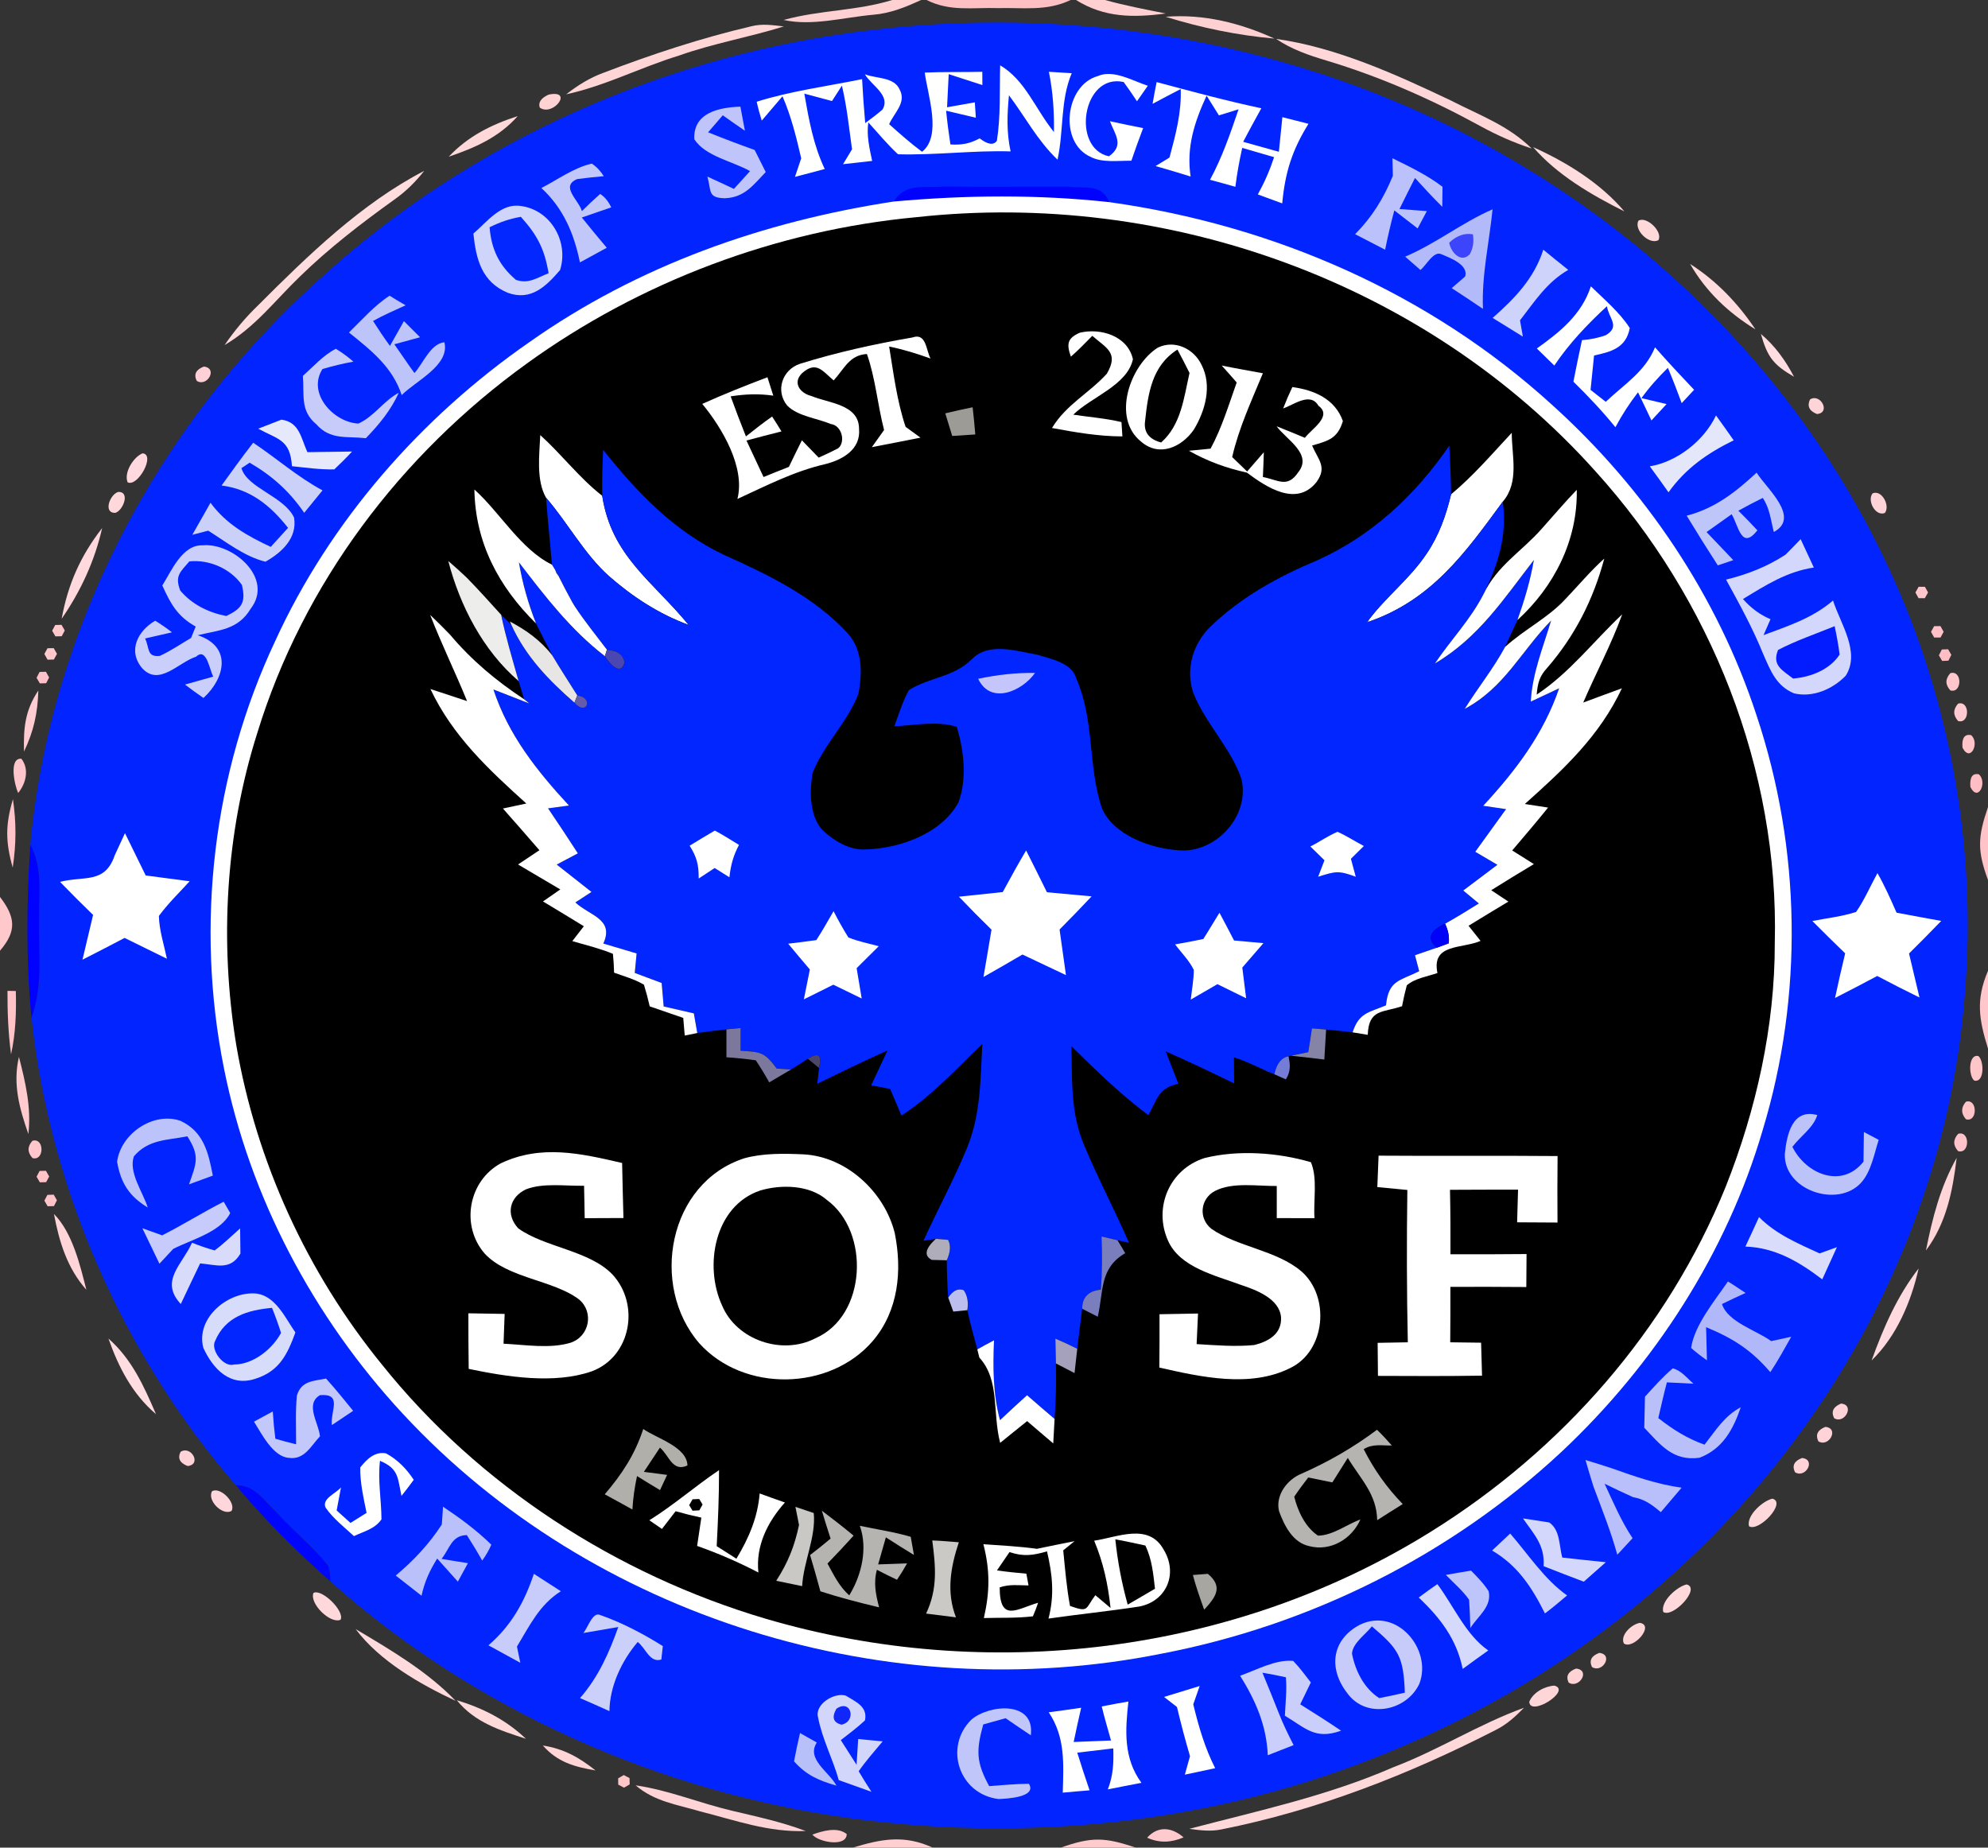 <?xml version="1.0" encoding="UTF-8"?>
<svg width="255px" height="237px" viewBox="0 0 255 237" version="1.1" xmlns="http://www.w3.org/2000/svg" xmlns:xlink="http://www.w3.org/1999/xlink">
    <rect x="0" y="0" width="255" height="237" fill="#333333" stroke="none"/>
    <!-- Generator: Sketch 52.6 (67491) - http://www.bohemiancoding.com/sketch -->
    <title>sosf_logo</title>
    <desc>Created with Sketch.</desc>
    <g id="Page-1" stroke="none" stroke-width="1" fill="none" fill-rule="evenodd">
        <g id="sosf_logo">
            <path d="M114.45,0 L118.15,0 C116.16,0.91 114.23,1.71 112.02,1.89 C108.25,2.22 104.18,3.38 100.52,2.56 C105.12,1.28 109.88,1.41 114.45,0 Z" id="Path" fill="#FFD0D2"></path>
            <path d="M118.85,0 L137.33,0 C134.25,1.47 131.29,0.96 128,1.04 C124.74,0.94 121.88,1.52 118.85,0 Z" id="Path" fill="#FFC0C4"></path>
            <path d="M138.02,0 L141.73,0 C144.3,0.71 146.91,1.21 149.53,1.73 C145.4,2.28 141.66,2.28 138.02,0 Z" id="Path" fill="#FFCFD1"></path>
            <path d="M149.52,2.15 C154.38,1.77 159.08,2.94 163.47,4.95 C158.75,4.53 154.05,3.57 149.52,2.15 Z" id="Path" fill="#FFD0D1"></path>
            <path d="M96.38,3.37 C97.79,3.01 99.13,3.23 100.54,3.39 C96.09,4.78 91.5,5.56 87.09,7.13 C82.16,8.64 77.62,11.02 72.62,12.1 C74.09,10.96 75.62,9.99 77.37,9.35 C83.57,6.98 89.92,4.88 96.38,3.37 Z" id="Path" fill="#FFD5D6"></path>
            <path d="M112.15,3.82 C138.86,0.63 166.78,5.63 190.44,18.52 C212.19,30.29 230.39,48.48 241.27,70.77 C249.95,88.42 253.72,108.39 251.99,127.98 C250.47,146.99 243.67,165.27 232.91,180.97 C219.93,200.01 201.18,214.93 180.03,223.95 C157.81,233.58 133.13,236.5 109.18,233.24 C84.71,229.9 60.84,219.34 42.38,202.85 C42.37,202.16 42.28,201.5 42.11,200.87 C40.07,198.3 37.44,196.21 35.25,193.77 C33.64,192.27 32.69,190.52 30.26,190.52 C15.76,173.76 6.45,152.6 4.04,130.56 C5.54,126.33 4.92,122.37 5.02,118 C4.95,114.57 5.52,111.5 3.89,108.32 C6.51,80.53 20.2,54.47 40.91,35.88 C60.44,17.96 85.88,6.84 112.15,3.82 Z" id="Path" fill="#0124FF"></path>
            <path d="M163.69,4.99 C171.45,6.08 179.09,9.56 186.12,12.9 C189.83,14.81 193.43,16.07 196.47,19.05 C194.15,18.29 191.99,17.33 189.84,16.15 C183.56,12.71 177.03,9.84 170.16,7.77 C167.88,7.09 165.68,6.34 163.69,4.99 Z" id="Path" fill="#FFD7D8"></path>
            <path d="M118.62,9.31 C121.07,9.2 123.54,9.27 126,9.21 L126.01,10.91 C124.57,10.44 123.14,9.97 121.69,9.51 C121.62,10.93 121.55,12.35 121.48,13.76 C122.66,13.55 123.85,13.34 125.04,13.13 L125.17,15.1 C123.9,14.8 122.63,14.5 121.36,14.2 C121.5,15.65 121.69,17.09 121.91,18.53 C123.36,18.62 124.39,18.43 125.66,17.75 C126.71,18.55 127.45,18.66 127.87,18.06 C128.37,14.89 128.2,11.58 128.29,8.38 C131.51,10.28 132.76,13.92 135.19,16.94 C135.23,14.32 135.06,11.77 134.54,9.21 C135.51,9.27 136.49,9.33 137.47,9.39 C135.99,12.89 136.47,16.66 135.65,20.48 C133.07,18.02 131.54,15.05 129.42,12.22 C129.18,14.68 129.1,17 129.63,19.42 C124.81,19.28 119.99,19.92 115.19,19.79 C113.82,18.53 112.63,17.07 111.38,15.7 C111.13,17.33 111.53,19.05 111.87,20.64 C110.63,20.78 109.39,20.92 108.14,21.06 C108.52,20.42 108.9,19.78 109.29,19.15 C108.9,16.4 108.64,13.69 107.99,10.99 L106.72,12.96 C105.54,12.65 104.36,12.33 103.17,12.01 C103.75,15.34 104.33,18.61 105.79,21.68 C104.52,22.02 103.25,22.35 101.97,22.69 C102.24,21.9 102.5,21.11 102.77,20.31 C102.14,17.59 101.49,14.92 100.37,12.35 C99.49,13.39 98.6,14.43 97.71,15.47 C97.46,14.67 97.24,13.87 97.06,13.05 C101.44,11.67 106.09,11.07 110.58,10.15 C110.68,12.03 110.81,13.91 110.98,15.79 C111.74,15.24 112.48,14.67 113.19,14.06 C114.3,12.23 111.74,10.94 110.94,9.53 C112.4,10.1 114.69,9.85 115.4,11.49 C116.3,13.16 114.7,14.46 114.05,15.93 C115.42,17.15 116.79,18.37 118.27,19.47 C120.87,17.43 118.97,12.13 118.62,9.31 Z" id="Path" fill="#FFFFFE"></path>
            <path d="M147.23,11 C146.76,11.66 146.3,12.32 145.84,12.99 C145.29,12.15 144.72,11.33 144.13,10.52 C138.85,9.35 137.38,19.02 142.24,20.05 C144.26,18.62 143.01,17.26 142.37,15.55 C143.79,15.86 145.21,16.15 146.63,16.43 C146.1,17.82 145.6,19.21 145.12,20.62 C143.47,20.59 141.4,20.91 139.91,20.13 C135.78,18.33 136.59,10.93 140.81,9.76 C142.82,8.87 145.3,10.38 147.23,11 Z" id="Path" fill="#FFFFFF"></path>
            <path d="M148.36,10.53 C152.82,11.72 157.28,12.93 161.79,13.89 C160.99,15.31 160.23,16.75 159.46,18.19 C160.98,18.62 162.51,19.04 164.04,19.47 C164.2,17.99 164.35,16.51 164.49,15.03 C165.6,15.32 166.72,15.6 167.84,15.88 C165.74,19.26 164.84,22.11 164.47,26.09 C163.43,25.7 162.38,25.32 161.34,24.94 C162.2,23.39 162.87,21.85 163.43,20.16 C162.06,19.77 160.7,19.37 159.34,18.97 C158.97,20.62 158.67,22.27 158.46,23.96 C157.38,23.65 156.3,23.36 155.21,23.06 C156.77,20.18 157.82,17.11 158.87,14.02 L156.35,14.8 L154.77,12.27 C153.22,15.63 152.15,18.89 152.72,22.64 C151.23,22.18 149.73,21.73 148.23,21.3 C148.82,20.93 149.42,20.57 150.01,20.21 C150.79,17.31 151.56,14.46 151.45,11.42 C150.24,12.04 149.04,12.68 147.84,13.32 C148,12.39 148.17,11.46 148.36,10.53 Z" id="Path" fill="#FFFFFF"></path>
            <path d="M70.36,12.14 C73.64,11.44 70.96,15.01 69.24,13.81 C69.01,13.15 69.38,12.59 70.36,12.14 Z" id="Path" fill="#FFD2D3"></path>
            <path d="" id="Path" fill="#FFBCBD"></path>
            <path d="M94.97,13.68 C95.16,14.71 95.35,15.74 95.55,16.77 C94.6,16.12 93.65,15.46 92.71,14.79 C92.08,15.52 91.45,16.24 90.83,16.97 C92.8,17.77 94.79,18.52 96.8,19.24 C97.27,20.18 97.74,21.13 98.22,22.07 C96.62,23.73 95.5,25.34 92.97,25.43 C90.73,25.38 91.27,24.49 90.73,22.65 C91.87,23.17 93,23.69 94.14,24.23 C94.83,23.47 95.52,22.71 96.21,21.95 C93.99,20.69 90.47,20.06 89.06,17.86 C88.89,14.46 92.21,13.78 94.97,13.68 Z" id="Path" fill="#BFC5FB"></path>
            <path d="M66.41,14.89 C64.01,17.61 60.92,18.96 57.56,20.1 C60.04,17.47 63.02,15.99 66.41,14.89 Z" id="Path" fill="#FFD8D9"></path>
            <path d="M196.65,18.87 C200.96,20.81 205.29,23.49 208.36,27.12 C204.17,25.02 199.75,22.46 196.65,18.87 Z" id="Path" fill="#FFDCDD"></path>
            <path d="M178.61,20.3 C180.81,21.38 183.09,22.47 185.03,23.96 L185,26.53 C183.79,25.33 182.64,24.09 181.5,22.83 C180.82,24.15 180.18,25.48 179.51,26.81 C180.68,26.9 181.85,26.99 183.02,27.08 C182.63,27.82 182.24,28.56 181.84,29.3 C180.85,28.53 179.85,27.76 178.85,26.99 C178.4,28.66 178.01,30.33 177.67,32.03 C176.39,31.36 175.11,30.7 173.82,30.04 C176,27.84 177.49,25.42 178.66,22.55 C178.64,21.8 178.63,21.05 178.61,20.3 Z" id="Path" fill="#BBC1FA"></path>
            <path d="" id="Path" fill="#FFBFC0"></path>
            <path d="M75.91,20.99 C76.5,21.37 77.01,21.91 77.45,22.6 C76.31,22.7 75.17,22.82 74.04,22.97 C71.81,23.9 74.24,25.66 74.64,27.08 C75.4,26.32 76.18,25.59 76.98,24.88 C77.57,25.25 78.04,25.83 78.4,26.6 C77.14,27.03 75.88,27.47 74.63,27.9 C75.68,29.21 76.75,30.5 77.83,31.78 C76.68,32.4 75.53,33.03 74.39,33.66 C73.63,29.97 72.27,26.72 69.44,24.12 C71.51,23.06 73.63,21.49 75.91,20.99 Z" id="Path" fill="#C2C7F9"></path>
            <path d="M54.41,21.92 C53.29,23.35 52.06,24.56 50.57,25.61 C46.36,28.63 42.18,31.85 38.47,35.47 C35.24,38.58 32.75,41.94 28.81,44.26 C30.09,42.39 31.5,40.71 33.13,39.14 C39.47,32.79 46.4,26.06 54.41,21.92 Z" id="Path" fill="#FFDCDE"></path>
            <path d="M121,23.93 C126.33,23.99 131.67,23.93 137,23.95 C139.15,24.21 141.26,23.49 142.3,25.93 C133.08,24.93 123.87,25.02 114.64,25.85 C116.14,23.42 118.56,24.14 121,23.93 Z" id="Path" fill="#0002FE"></path>
            <path d="M114.64,25.85 C123.87,25.02 133.08,24.93 142.3,25.93 C163.33,28.88 183.31,37.57 199.06,51.91 C211.01,62.68 220.32,76.47 225.32,91.79 C231.03,108.91 231.33,127.72 226.09,144.99 C221.49,160.71 212.18,175.09 200.26,186.26 C186.04,199.51 168.06,208.47 148.99,212.12 C113.98,219.15 76.04,207.62 51.67,181.35 C40.2,168.97 32.02,153.58 28.72,137 C25.05,118.65 27.31,99.22 35.28,82.27 C42.32,66.85 54.03,53.5 67.93,43.87 C81.83,34.06 97.89,28.41 114.64,25.85 Z" id="Path" fill="#FFFFFF"></path>
            <path d="M66.85,26.43 C70.65,26.95 72.98,31.01 71.84,34.64 C70.05,36.72 68.12,38.64 65.14,37.56 C61.79,36.17 61.07,33.28 60.72,29.96 C62.47,28.47 64.28,25.99 66.85,26.43 Z" id="Path" fill="#CFD4FA"></path>
            <path d="M117.53,27.86 C149.67,24.33 182.93,36.22 204.61,60.41 C219.49,76.83 228.22,98.76 227.65,121 C227.67,131.62 225.27,142.34 221.37,152.19 C213.9,170.61 200.34,186.03 183.51,196.49 C158.27,212.22 126.58,216 98.15,207.62 C79.06,201.96 61.43,190.59 48.97,175.01 C39.38,163.23 32.86,149 30.3,134.02 C28.14,120.77 28.93,106.86 33,94.03 C38.87,74.87 51.39,58.3 67.59,46.62 C82.15,36.1 99.64,29.53 117.53,27.86 Z" id="Path" fill="#000000"></path>
            <path d="M191.45,26.85 C191.02,31.16 190.04,35.26 190.22,39.62 C188.9,38.72 187.55,37.84 186.21,36.96 L187.93,35.47 C188.42,33.97 185.94,33.05 184.88,32.61 C183.9,32.13 182.94,34.05 182.2,34.63 C181.55,34.06 180.89,33.49 180.24,32.92 C184.19,31.25 187.52,28.56 191.45,26.85 Z" id="Path" fill="#B2BAF9"></path>
            <path d="M66.81,27.81 C68.92,30.17 69.83,31.89 70.37,35.05 C68.89,35.61 67.83,36.47 66.18,35.9 C64.02,34.07 63.02,31.96 62.8,29.15 C64.13,28.49 65.35,28.07 66.81,27.81 Z" id="Path" fill="#0228FF"></path>
            <path d="M210.16,28.31 C211.21,27.68 213.34,29.74 212.72,30.81 C211.55,31.44 209.54,29.49 210.16,28.31 Z" id="Path" fill="#FFD8D9"></path>
            <path d="M188.93,30.06 C189.08,31.01 188.95,31.86 188.53,32.61 C187.39,33.82 186.08,32.33 185.89,31.13 C186.85,30.22 187.87,29.86 188.93,30.06 Z" id="Path" fill="#3C45FB"></path>
            <path d="M197.96,32.03 C199.02,32.9 200.09,33.77 201.16,34.62 C198.41,36.2 196.86,38.66 194.97,41.09 C195.09,41.79 195.22,42.48 195.34,43.18 C194.05,42.38 192.76,41.58 191.46,40.78 C194.29,38.29 196.78,35.72 197.96,32.03 Z" id="Path" fill="#CED3FB"></path>
            <path d="M216.79,33.86 C220.19,36.03 222.93,38.91 225.17,42.25 C221.71,40.13 218.82,37.4 216.79,33.86 Z" id="Path" fill="#FFDCDE"></path>
            <path d="M204.06,36.73 C205.76,38.39 207.77,40.08 209.05,42.08 C208.57,44.63 206.69,45.12 204.47,45.6 C204.32,47.07 204.17,48.54 204.02,50.01 C204.67,50.52 205.32,51.03 205.97,51.54 C208.39,49.25 211,47.69 212.29,44.55 C213.92,46.41 215.6,48.21 217.3,50 C216.77,50.57 216.24,51.14 215.71,51.71 C215.15,50.19 214.57,48.68 213.94,47.18 C212.7,48.4 211.56,49.66 210.55,51.07 C211.62,51.33 212.7,51.58 213.77,51.83 C213.12,52.53 212.48,53.23 211.83,53.93 C211.26,52.73 210.68,51.52 210.11,50.32 C209,51.75 208.06,53.2 207.21,54.8 C205.53,52.74 203.72,50.82 201.82,48.96 C202.16,47.18 202.54,45.4 202.92,43.63 C204.02,43.55 205.05,43.34 206.01,42.98 C207.84,41.85 206.38,40.89 206.12,39.28 C203.62,41.59 201.28,44.05 199.37,46.89 C198.62,46.16 197.87,45.43 197.13,44.7 C200.13,42.56 202.86,40.37 204.06,36.73 Z" id="Path" fill="#FFFFFF"></path>
            <path d="M49.98,37.93 C50.65,38.36 51.34,38.77 52.03,39.16 C50.63,39.8 49.2,40.42 47.85,41.17 C48.54,42.26 49.26,43.33 50.02,44.37 C50.62,43.31 51.21,42.25 51.81,41.19 C52.5,41.87 53.19,42.56 53.88,43.26 C52.78,43.55 51.68,43.86 50.58,44.16 C51.45,45.38 52.27,46.64 53.16,47.85 C54.27,46.64 55.21,44.09 57,43.9 C57.74,46.86 53.29,48.88 51.53,50.68 C50.32,47.05 47.61,44.95 44.76,42.65 C46.42,41.05 48.03,39.17 49.98,37.93 Z" id="Path" fill="#BDC4FA"></path>
            <path d="M138.5,42.68 C141.15,42.04 144.65,43.07 145.32,46.08 C144.59,49.43 139.99,50.91 137.67,53.19 C139.72,53.5 141.83,53.66 143.85,54.14 L143.97,55.98 C140.89,55.97 137.96,55.46 134.94,54.9 C136.75,51.9 139.71,50.43 141.97,47.94 C143.54,45.26 141.96,44.69 140.11,43.08 C139.21,43.98 138.32,44.92 137.36,45.75 C136.8,44.15 136.88,43.39 138.5,42.68 Z" id="Path" fill="#FFFFFF"></path>
            <path d="M117.03,43.29 C118.83,42.64 118.78,44.94 119.36,45.99 C117.61,45.36 115.87,44.82 114.05,44.45 C114.61,47.87 115.05,51.45 116.16,54.75 L118.07,56.14 C116,56.56 113.91,56.95 111.83,57.36 C112.35,56.62 112.87,55.89 113.4,55.16 C112.57,51.95 112.3,48.54 111.2,45.41 C108.93,45.54 108.3,47.32 106.93,48.8 C105.49,47.57 104.69,46.25 102.87,47.88 C101.63,49.11 102.62,50.44 104.09,50.8 C106.26,51.72 110.18,51.85 110.19,55 C110.43,57.65 108.09,58.97 105.87,59.53 C101.84,60.46 98.32,62.29 94.59,64 C95.62,59.93 92.61,54.88 90.08,51.81 C92.82,50.57 95.63,49.46 98.44,48.39 C98.69,49.18 98.94,49.97 99.19,50.75 C97.27,50.48 95.63,50.55 93.72,50.84 C94.34,52.56 95,54.27 95.68,55.98 C96.78,55.11 97.89,54.23 99.04,53.43 C99.45,54.06 99.85,54.69 100.24,55.34 C98.74,55.71 97.24,56.11 95.75,56.51 C96.49,58.07 97.21,59.63 97.94,61.19 C99.02,60.75 100.11,60.31 101.19,59.89 C101.74,58.74 102.29,57.61 102.86,56.48 C103.58,57.22 104.29,57.96 105.01,58.7 C105.86,58.33 106.7,57.93 107.52,57.5 C108.49,56.69 107.99,54.57 106.57,54.39 C104.82,53.65 102.34,53.4 100.98,52.03 C99.43,50.14 100.32,47.44 102.6,46.67 C107.31,45.2 112.17,44.13 117.03,43.29 Z" id="Path" fill="#FFFFFF"></path>
            <path d="M225.87,42.84 C227.7,44.38 229.01,46.22 230.12,48.33 C227.47,46.79 226.71,45.81 225.87,42.84 Z" id="Path" fill="#FFDDE0"></path>
            <path d="M148.5,44.6 C150.68,43.53 153.16,44.73 154.14,46.84 C155.49,49.49 154.6,52.68 153.14,55.1 C151.6,57.34 148.72,58.68 146.38,56.66 C142.55,53.61 144.96,46.85 148.5,44.6 Z" id="Path" fill="#FFFFFF"></path>
            <path d="M43.08,44.74 C43.88,45.22 44.62,45.77 45.33,46.39 C43.99,46.63 42.66,46.95 41.36,47.34 C39.36,50.49 42.83,54.19 45.97,54.33 C47.95,53.46 49.21,51.41 51.15,50.38 C50.13,52.64 48.63,54.44 46.93,56.21 C44.46,55.93 42.38,56.48 40.57,54.42 C38.47,52.68 39.05,50.65 38.85,48.22 C40.18,47.03 41.48,45.55 43.08,44.74 Z" id="Path" fill="#C6CBF9"></path>
            <path d="M151.03,44.84 C151.56,45.83 152.08,46.83 152.58,47.84 C151.85,51.02 151.52,54.47 148.94,56.76 C147.37,56.34 146.68,55.42 146.88,54 C147.27,50.44 147.75,46.92 151.03,44.84 Z" id="Path" fill="#000000"></path>
            <path d="M26.15,47.02 C28,47.23 26.56,49.71 25.23,48.85 C24.83,48.02 25.13,47.41 26.15,47.02 Z" id="Path" fill="#FFD1D7"></path>
            <path d="M156.71,46.89 C158.47,47.25 160.23,47.55 161.99,47.88 C160.54,51.38 158.89,54.94 158.05,58.63 L159.97,60.48 C160.68,59.66 161.4,58.83 162.11,58.01 C162.08,59.07 162.04,60.13 161.99,61.19 C163.95,61.55 165.13,62.66 166.53,60.57 C168.41,58.23 164.95,56.35 163.75,54.68 C164.97,55.16 166.18,55.66 167.38,56.16 C168.18,55.05 170.97,53.4 169.12,52.05 C168.07,50.24 165.96,51.93 164.59,52.39 C164.95,51.46 165.34,50.55 165.77,49.65 C168.55,50.03 171.24,51.16 172.25,54.01 C171.58,56.27 170.36,56.55 168.3,57.15 C169.08,58.98 170.27,59.9 168.87,61.83 C166.3,65.07 162.44,62.49 159.93,60.62 C157.25,60.03 154.9,59.17 152.5,57.82 L155.28,57.55 C156.72,54.9 157.62,51.9 158.63,49.06 C158,48.33 157.36,47.61 156.71,46.89 Z" id="Path" fill="#FFFFFF"></path>
            <path d="M232.17,51.24 C233.51,50.39 234.88,52.95 233.06,53.11 C232.06,52.71 231.77,52.08 232.17,51.24 Z" id="Path" fill="#FFD4D8"></path>
            <path d="" id="Path" fill="#FFB9C0"></path>
            <path d="M124.76,52.24 C124.89,53.41 125.01,54.57 125.1,55.73 C124.12,55.8 123.13,55.86 122.14,55.92 C121.85,54.95 121.55,53.99 121.25,53.02 C122.41,52.74 123.58,52.48 124.76,52.24 Z" id="Path" fill="#9C9B96"></path>
            <path d="M33.12,54.99 L36.1,53.83 C38.43,54.14 38.61,56.22 39.43,58 C41.34,57.97 43.25,57.94 45.16,57.92 C44.43,58.71 43.67,59.47 42.88,60.21 C41.08,60.25 39.25,59.99 37.45,59.8 C37.22,56.38 35.7,56.39 33.12,54.99 Z" id="Path" fill="#E6E9FB"></path>
            <path d="M220.11,53.29 C220.87,54.35 221.64,55.41 222.38,56.48 C219.02,58.13 216.22,60.07 214.02,63.15 C213.23,62.03 212.43,60.92 211.62,59.82 C215.15,59.23 218.59,56.51 220.11,53.29 Z" id="Path" fill="#E4E7FA"></path>
            <path d="" id="Path" fill="#FFBAC3"></path>
            <path d="" id="Path" fill="#FFB9C0"></path>
            <path d="M69.3,55.81 C72.06,58.3 74.29,61.29 77.25,63.6 C78.43,71.35 83.79,74.6 88.33,80.16 C84.53,78.77 81.13,76.55 78.1,73.89 C74.94,71.06 72.86,67.11 70.04,63.84 C68.75,61.58 69.19,58.32 69.3,55.81 Z" id="Path" fill="#FFFFFF"></path>
            <path d="M193.91,55.52 C193.92,58.52 194.9,61.86 192.76,64.35 C187.91,70.97 183.63,76.98 175.48,79.78 L175.61,79.46 C177.91,76.43 180.86,74.22 183,71.01 C184.57,68.7 185.48,66.12 186.13,63.41 C188.99,61.03 191.38,58.23 193.91,55.52 Z" id="Path" fill="#FFFFFF"></path>
            <path d="M32.48,56.79 C35.49,58.8 38.17,61.18 41.37,62.9 C40.59,63.86 39.8,64.82 39.02,65.78 C37.13,63.02 34.9,61.02 32.02,59.35 L30.97,60.05 C31.7,62.6 36.44,63.66 37.72,66.39 C38.16,69.02 36.14,70.87 34.05,72.05 C31.41,71.42 28.98,69.5 26.71,68.07 C26.03,68.24 25.35,68.42 24.67,68.6 C25.44,67.23 26.23,65.86 27,64.49 C29.01,67.23 31.72,68.74 34.73,70.15 C35.47,69.34 36.21,68.53 36.95,67.71 C34.71,64.87 32.13,62.74 28.42,62.28 C29.7,60.5 30.98,58.72 32.33,56.98 L32.48,56.79 Z" id="Path" fill="#CBD0F9"></path>
            <path d="M18.28,58.15 C19.99,58.27 17.7,62.51 16.37,61.87 C15.86,60.63 17.11,58.63 18.28,58.15 Z" id="Path" fill="#FFD9DD"></path>
            <path d="M77.37,57.71 C81.75,63.2 86.39,68.08 92.83,71.16 C98.59,73.74 104.4,76.53 108.77,81.27 C110.66,83.44 110.61,86.32 110.11,89 C108.73,92.6 105.65,95.55 104.24,99.12 C103.82,101.42 103.81,104.68 105.52,106.5 C106.92,107.82 108.98,109.08 110.97,108.96 C115.36,108.85 120.71,106.98 122.94,102.93 C124.05,99.95 123.65,96.23 122.72,93.24 C120.26,92.42 117.26,93.04 114.71,93.17 C115.28,91.62 115.79,89.99 116.57,88.53 C119.16,86.88 122.27,86.9 124.61,84.6 C126.79,82.32 130.31,83.51 133.01,83.97 C134.76,84.52 137.47,84.99 138.04,87 C140.46,92.56 139.49,98.21 141.36,103.73 C142.85,107.1 147.55,108.81 150.99,109.05 C155.8,109.6 160.35,104.79 159.25,99.95 C157.94,96.03 154.61,92.78 153.08,88.92 C152.02,85.88 153.01,82.52 155.32,80.33 C159.15,76.62 164.01,73.94 168.9,71.9 C175.98,68.73 181.55,63.51 185.9,57.16 C186.01,59.24 186.11,61.33 186.13,63.41 C185.48,66.12 184.57,68.7 183,71.01 C180.86,74.22 177.91,76.43 175.61,79.46 L175.3,79.84 L175.48,79.78 C183.63,76.98 187.91,70.97 192.76,64.35 C193.34,68.71 192.19,72.36 190.3,76.2 C188.6,79.51 186.12,82.04 184.06,85.1 C189.67,81.79 192.88,76.82 196.75,71.83 C196.3,74.47 195.53,77.02 194.64,79.54 C194.1,80.68 193.59,81.83 193.06,82.98 C191.55,85.78 189.56,88.23 187.88,90.93 C193.01,88.17 195.03,83.63 198.96,79.6 C197.92,83.08 196.56,86.33 196.35,90 C197.56,89.43 198.78,88.86 199.99,88.29 C197.98,94.17 194.42,98.85 190.25,103.36 C191.23,103.5 192.21,103.64 193.18,103.79 C191.86,105.61 190.55,107.44 189.23,109.26 C190.18,109.81 191.13,110.37 192.07,110.93 C190.61,112.03 189.15,113.13 187.69,114.23 C188.36,114.78 189.03,115.33 189.69,115.89 C188.26,116.78 186.83,117.67 185.36,118.49 C183.91,119.19 182.65,120.15 184.32,121.56 C183.38,121.88 182.44,122.2 181.5,122.53 C181.68,123.21 181.86,123.89 182.04,124.58 C179.5,125.84 178.1,125.73 177.78,128.96 C175.61,129.87 174.3,129.89 173.5,132.42 C172.37,132.29 171.23,132.17 170.1,132.06 L168.28,131.91 C168.13,132.93 167.98,133.95 167.81,134.96 L165.6,135.42 L165.28,135.49 C164.36,135.66 163.75,136.43 163.46,137.8 L162.86,137.55 L162.29,137.3 C160.98,136.73 159.65,136.03 158.28,135.64 L158.3,138.97 C155.4,137.55 152.48,136.17 149.52,134.86 C150.06,136.25 150.6,137.64 151.15,139.02 C148.6,139.54 148.43,141.02 147.3,143.05 C143.74,140.39 140.59,137.31 137.43,134.2 C137.54,138.63 137.3,142.71 139.05,146.88 C140.82,151.13 142.98,155.2 144.82,159.42 L143.34,159.09 L141.29,158.6 C141.37,160.88 141.38,163.15 141.2,165.43 C139.61,165.58 138.81,166.4 138.81,167.88 C138.58,169.59 138.39,171.3 138.18,173.01 C137.25,172.54 136.32,172.11 135.37,171.71 C135.39,172.77 135.41,173.83 135.44,174.89 C135.5,177.28 135.44,179.63 135.27,182.01 C134.08,181 132.91,179.99 131.74,178.97 C130.57,180.02 129.42,181.09 128.27,182.17 C127.36,178.8 127.36,175.39 127.5,171.93 C126.78,172.3 126.06,172.69 125.36,173.09 C124.92,171.42 124.44,169.75 124.08,168.06 C124.24,167.04 124.09,166.18 123.62,165.5 C122.91,165.22 122.24,165.54 121.63,166.45 L121.55,165.44 C121.49,164.18 121.45,162.92 121.44,161.66 C121.92,160.61 121.98,159.74 121.61,159.04 L120.04,158.91 L118.45,159.16 C120.28,155.12 122.42,151.21 124.1,147.1 C125.8,142.86 125.76,138.42 126,133.91 C122.64,137.15 119.57,140.53 115.63,143.1 C115.14,141.96 114.66,140.82 114.18,139.68 C113.36,139.53 112.55,139.37 111.74,139.22 C112.44,137.73 113.15,136.25 113.83,134.76 C110.79,136.1 107.81,137.57 104.83,139.02 L105.06,137 C105.48,135.32 105,134.92 103.62,135.81 C102.91,136.29 102.19,136.76 101.46,137.19 L99.63,137.07 C98.07,134.94 97.57,134.94 95,134.78 C95,133.81 95,132.84 95,131.87 L93.18,132.04 C91.92,132.18 90.68,132.33 89.44,132.51 C89.29,131.67 89.14,130.83 89,129.99 C87.71,129.69 86.42,129.4 85.13,129.1 C85.05,128.1 84.96,127.09 84.87,126.09 C83.72,125.65 82.57,125.22 81.42,124.8 C81.5,123.97 81.58,123.14 81.66,122.3 C80.24,121.88 78.81,121.45 77.39,121.03 C78.82,117.88 75.65,117.47 73.8,115.76 C74.49,115.31 75.18,114.86 75.87,114.41 C74.38,113.23 72.9,112.07 71.41,110.9 C72.31,110.42 73.21,109.94 74.12,109.46 C72.87,107.52 71.59,105.6 70.3,103.69 L72.98,103.33 C68.87,98.88 65.21,94.29 63.29,88.44 C64.82,89.04 66.35,89.63 67.88,90.23 L67.23,89.7 C66.99,88.92 66.75,88.14 66.52,87.36 C65.73,84.54 64.87,81.73 64.28,78.86 C64.72,79.28 65.16,79.71 65.59,80.14 C67.41,84.19 70.38,87.25 73.68,90.13 C75.21,91.96 76.26,89.49 74.05,89.21 C72.98,87.5 71.88,85.82 70.85,84.09 C70.13,82.73 69.45,81.35 68.76,79.98 C67.75,77.41 67.02,74.85 66.56,72.13 C69.93,76.52 73.17,80.75 77.59,84.17 C78.09,84.97 79.55,86.82 80.1,85.03 C80.02,84.02 79.27,83.46 77.85,83.34 C76.44,81.47 74.97,79.68 73.69,77.72 L73.39,77.22 C72.78,76.11 72.19,74.99 71.63,73.86 L71.22,73.12 L70.8,72.43 C70.56,69.57 70.26,66.71 70.04,63.84 C72.86,67.11 74.94,71.06 78.1,73.89 C81.13,76.55 84.53,78.77 88.33,80.16 C83.79,74.6 78.43,71.35 77.25,63.6 C77.22,61.63 77.26,59.68 77.37,57.71 Z" id="Path" fill="#0126FF"></path>
            <path d="" id="Path" fill="#FFBBC2"></path>
            <path d="" id="Path" fill="#FFBDC7"></path>
            <path d="M225.32,60.63 C226.57,62.64 231,66.36 227.53,68.24 C227.12,66.68 227.02,65.23 226.11,63.87 C225.05,64.39 224.01,64.94 222.98,65.51 C223.81,66.33 224.63,67.17 225.42,68.03 C223.37,70.62 223.02,67.48 222.12,65.96 C221.05,66.73 219.98,67.49 218.9,68.25 C220.04,69.46 221.18,70.65 222.33,71.85 C221.67,72.07 221,72.3 220.34,72.52 C218.98,70.42 217.65,68.29 216.35,66.15 C220,65.2 222.61,63.13 225.32,60.63 Z" id="Path" fill="#BEC5F9"></path>
            <path d="M15.18,63.1 C16.76,63.06 15.76,65.55 14.77,65.79 C13.17,65.8 14.14,63.35 15.18,63.1 Z" id="Path" fill="#FFD8DC"></path>
            <path d="M60.85,62.79 C64.16,65.77 66.8,70.48 70.8,72.43 L71.22,73.12 L71.39,73.53 L71.63,73.86 C72.19,74.99 72.78,76.11 73.39,77.22 L73.69,77.72 C74.97,79.68 76.44,81.47 77.85,83.34 L77.59,84.17 C73.17,80.75 69.93,76.52 66.56,72.13 C67.02,74.85 67.75,77.41 68.76,79.98 C63.97,75.27 60.96,69.63 60.85,62.79 Z" id="Path" fill="#FFFFFF"></path>
            <path d="M240.2,63.28 C241.4,62.79 242.48,64.9 241.77,65.8 C240.56,66.29 239.45,64.19 240.2,63.28 Z" id="Path" fill="#FFD4D9"></path>
            <path d="M202.25,62.83 C202.38,69.29 199.35,75.25 194.64,79.54 C195.53,77.02 196.3,74.47 196.75,71.83 C192.88,76.82 189.67,81.79 184.06,85.1 C186.12,82.04 188.6,79.51 190.3,76.2 C192.04,72.53 195.19,70.75 197.78,67.8 C199.27,66.14 200.7,64.44 202.25,62.83 Z" id="Path" fill="#FFFFFF"></path>
            <path d="" id="Path" fill="#FFBCC5"></path>
            <path d="M13.1,67.74 C12.16,71.93 10.35,75.84 7.91,79.37 C8.71,74.95 10.34,71.28 13.1,67.74 Z" id="Path" fill="#FFD9DD"></path>
            <path d="" id="Path" fill="#FFB9C2"></path>
            <path d="M25.98,69.95 C29.83,69.58 35.2,74.16 32.15,78.09 C30.52,80.8 28.13,80.81 25.36,81.48 C29.8,82.94 28.87,87 26.1,89.53 C25.29,88.98 24.5,88.4 23.73,87.81 C24.94,87.47 26.15,87.13 27.36,86.79 C26.9,86.06 26.52,82.95 25.16,84.23 C22.86,84.98 20.43,88.08 18.24,85.72 C16.33,83.46 17.7,80.9 19.91,79.62 C20.65,80.08 21.37,80.57 22.06,81.11 C20.91,81.37 19.76,81.63 18.61,81.9 C19.2,83.09 18.78,84.33 20.51,84.13 C21.9,83.49 23.19,82.61 24.51,81.83 C24.7,81.34 24.9,80.85 25.1,80.37 C22.75,79.06 21.88,77.44 20.82,75.1 C21.99,73.25 23.37,69.86 25.98,69.95 Z" id="Path" fill="#C9CEFB"></path>
            <path d="M230.97,69.16 C231.53,70.37 232.09,71.59 232.66,72.8 C229.22,73.31 226.47,75.07 223.57,76.84 C224.59,78 225.76,78.86 227.1,79.43 L226.21,81.47 C229.39,80.28 232.5,79.29 235.12,77.03 C236.09,80.04 238.66,83.66 236.75,86.68 C235.07,88.4 232.54,89.51 230.12,88.94 C227.82,87.98 227.11,86.03 226.17,83.91 C224.83,80.59 223.12,77.48 221.4,74.35 C224.13,73.68 226.68,72.69 229.04,71.14 C229.69,70.49 230.33,69.83 230.97,69.16 Z" id="Path" fill="#D3D7FB"></path>
            <path d="" id="Path" fill="#FFB5BD"></path>
            <path d="M24.29,72.01 C26.82,71.74 29.58,72.95 31.03,75.03 C31.56,77.3 31.03,78.06 29.02,79.02 C26.74,78.57 24.64,77.55 23.12,75.75 C22.39,73.85 23.13,73.37 24.29,72.01 Z" id="Path" fill="#0223FF"></path>
            <path d="M205.78,71.65 C204.38,76.9 202.01,81.57 198.45,85.68 C197.44,86.76 197.24,87.67 197.11,89.1 C201.39,86.26 204.38,82.27 208.08,78.8 C206.68,82.68 204.71,86.32 203.08,90.12 C204.73,89.51 206.38,88.89 208.04,88.29 C205.17,94.43 200.54,98.71 195.59,103.13 C196.58,103.28 197.58,103.43 198.57,103.59 C197.07,105.45 195.52,107.27 193.97,109.09 C194.9,109.67 195.83,110.25 196.75,110.84 C194.92,111.94 193.09,113.05 191.28,114.19 C192.01,114.67 192.75,115.16 193.48,115.65 C191.77,116.67 190.07,117.71 188.37,118.75 L189.91,120.69 C187.51,121.74 183.59,120.99 184.38,124.81 C183.1,125.26 181.48,125.49 180.45,126.39 C180.21,127.27 180.01,128.17 179.84,129.07 C177.37,129.91 175.57,129.4 175.44,132.74 C174.79,132.63 174.14,132.53 173.5,132.42 C174.3,129.89 175.61,129.87 177.78,128.96 C178.1,125.73 179.5,125.84 182.04,124.58 C181.86,123.89 181.68,123.21 181.5,122.53 C182.44,122.2 183.38,121.88 184.32,121.56 L185.83,121 C185.92,120.18 185.77,119.34 185.36,118.49 C186.83,117.67 188.26,116.78 189.69,115.89 C189.03,115.33 188.36,114.78 187.69,114.23 C189.15,113.13 190.61,112.03 192.07,110.93 C191.13,110.37 190.18,109.81 189.23,109.26 C190.55,107.44 191.86,105.61 193.18,103.79 C192.21,103.64 191.23,103.5 190.25,103.36 C194.42,98.85 197.98,94.17 199.99,88.29 C198.78,88.86 197.56,89.43 196.35,90 C196.56,86.33 197.92,83.08 198.96,79.6 C195.03,83.63 193.01,88.17 187.88,90.93 C189.56,88.23 191.55,85.78 193.06,82.98 C195.57,80.7 198.55,79.28 200.82,76.82 C202.47,75.09 203.99,73.26 205.78,71.65 Z" id="Path" fill="#FFFFFF"></path>
            <path d="M57.5,71.96 C58.31,72.65 59.1,73.37 59.87,74.1 C61.39,75.65 62.82,77.25 64.28,78.86 C64.87,81.73 65.73,84.54 66.52,87.36 C61.97,83.46 58.99,77.7 57.5,71.96 Z" id="Path" fill="#EDEDEC"></path>
            <polygon id="Path" fill="#736999" points="71.22 73.12 71.63 73.86 71.39 73.53"></polygon>
            <path d="" id="Path" fill="#FFB5BD"></path>
            <polygon id="Path" fill="#FFC7CD" points="246.1 75.27 246.91 75.27 247.31 76 246.9 76.73 246.09 76.73 245.69 76"></polygon>
            <path d="M73.39,77.22 L73.69,77.72 L73.39,77.22 Z" id="Path" fill="#978EB7"></path>
            <path d="" id="Path" fill="#FFB2B9"></path>
            <polygon id="Path" fill="#8B7C9F" points="175.61 79.46 175.48 79.78 175.3 79.84"></polygon>
            <polygon id="Path" fill="#FFC8CD" points="7.08 80.17 7.89 80.15 8.31 80.87 7.92 81.61 7.11 81.63 6.69 80.91"></polygon>
            <path d="M55.18,78.88 C56.04,79.69 56.87,80.53 57.69,81.37 C60.52,84.72 63.58,87.28 67.23,89.7 L67.88,90.23 C66.35,89.63 64.82,89.04 63.29,88.44 C65.21,94.29 68.87,98.88 72.98,103.33 L70.3,103.69 C71.59,105.6 72.87,107.52 74.12,109.46 C73.21,109.94 72.31,110.42 71.41,110.9 C72.9,112.07 74.38,113.23 75.87,114.41 C75.18,114.86 74.49,115.31 73.8,115.76 C75.65,117.47 78.82,117.88 77.39,121.03 C78.81,121.45 80.24,121.88 81.66,122.3 C81.58,123.14 81.5,123.97 81.42,124.8 C82.57,125.22 83.72,125.65 84.87,126.09 C84.96,127.09 85.05,128.1 85.13,129.1 C86.42,129.4 87.71,129.69 89,129.99 C89.14,130.83 89.29,131.67 89.44,132.51 C88.9,132.61 88.37,132.72 87.83,132.83 C87.77,132.08 87.7,131.33 87.64,130.57 C86.21,130.08 84.77,129.59 83.34,129.09 C83.13,128.16 82.88,127.23 82.6,126.31 C81.44,125.62 80.04,125.22 78.77,124.77 C78.75,123.96 78.7,123.15 78.62,122.35 C76.96,121.66 75.14,121.22 73.41,120.72 L74.89,118.81 C73.15,117.75 71.41,116.68 69.65,115.63 C70.39,115.12 71.13,114.6 71.87,114.09 C70.06,113.02 68.26,111.95 66.45,110.89 C67.37,110.28 68.28,109.67 69.19,109.06 C67.64,107.27 66.08,105.48 64.51,103.71 C65.51,103.5 66.51,103.28 67.51,103.07 C62.66,98.69 58.05,94.4 55.21,88.38 C56.78,88.9 58.34,89.41 59.91,89.93 C58.4,86.22 56.63,82.62 55.18,78.88 Z" id="Path" fill="#FFFFFF"></path>
            <path d="M65.59,80.14 L65.4,79.72 C67.53,80.85 69.38,82.17 70.85,84.09 C71.88,85.82 72.98,87.5 74.05,89.21 L73.68,90.13 C70.38,87.25 67.41,84.19 65.59,80.14 Z" id="Path" fill="#E8E6E5"></path>
            <polygon id="Path" fill="#FFC1C7" points="248.09 80.32 248.9 80.31 249.31 81.04 248.91 81.78 248.1 81.78 247.69 81.05"></polygon>
            <path d="M235.33,80.32 C235.59,81.53 235.81,82.74 235.97,83.96 C234.68,85.92 232.27,86.85 230,87.04 C228.63,85.97 227.26,85.36 228.07,83.37 C230.39,82.16 232.91,81.31 235.33,80.32 Z" id="Path" fill="#021CFF"></path>
            <polygon id="Path" fill="#FFC9CE" points="6.09 83.15 6.89 83.14 7.31 83.87 6.91 84.6 6.1 84.62 5.69 83.89"></polygon>
            <path d="M77.85,83.34 C79.27,83.46 80.02,84.02 80.1,85.03 C79.55,86.82 78.09,84.97 77.59,84.17 L77.85,83.34 Z" id="Path" fill="#4A46B2"></path>
            <polygon id="Path" fill="#FFBEC4" points="249.08 83.31 249.88 83.28 250.3 84 249.92 84.75 249.12 84.78 248.7 84.06"></polygon>
            <polygon id="Path" fill="#FFC2C8" points="5.08 86.19 5.89 86.17 6.3 86.9 5.92 87.64 5.11 87.66 4.69 86.94"></polygon>
            <path d="M250.17,86.35 C251.71,85.9 251.71,88.99 250.17,88.56 C249.5,87.82 249.5,87.09 250.17,86.35 Z" id="Path" fill="#FFC6CB"></path>
            <path d="M125.47,87.07 C127.91,86.56 130.27,86.28 132.76,86.32 C131.12,88.66 127.06,90.46 125.47,87.07 Z" id="Path" fill="#C3C5FB"></path>
            <path d="M4.92,88.57 C4.83,91.49 4.33,93.77 3.08,96.41 C3,93.39 3.21,91.12 4.92,88.57 Z" id="Path" fill="#FFCDD1"></path>
            <path d="M74.05,89.21 C76.26,89.49 75.21,91.96 73.68,90.13 L74.05,89.21 Z" id="Path" fill="#655BAB"></path>
            <path d="M251.16,90.26 C252.69,89.8 252.7,92.91 251.17,92.49 C250.51,91.76 250.5,91.01 251.16,90.26 Z" id="Path" fill="#FFCBD0"></path>
            <path d="M252.82,94.29 C253.98,95.24 252.76,97.89 251.73,95.91 C251.62,94.69 251.98,94.14 252.82,94.29 Z" id="Path" fill="#FFC4C9"></path>
            <path d="M2.74,97.32 C3.78,98.66 3.34,100.49 2.33,101.72 C1.9,100.84 1.07,97.2 2.74,97.32 Z" id="Path" fill="#FFC6CB"></path>
            <path d="M253.82,99.32 C254.96,100.28 253.76,102.98 252.74,100.95 C252.64,99.7 253,99.15 253.82,99.32 Z" id="Path" fill="#FFBEC4"></path>
            <path d="M1.66,102.51 C2.1,105.54 2.09,108.27 1.63,111.29 C0.7,107.98 0.68,105.82 1.66,102.51 Z" id="Path" fill="#FFC3C9"></path>
            <path d="M255,103.52 L255,112.88 C253.59,109.06 253.7,107.33 255,103.52 Z" id="Path" fill="#FFC3C8"></path>
            <path d="M91.69,106.54 C92.74,107.09 93.77,107.76 94.79,108.38 C94.06,109.75 93.73,110.98 93.56,112.53 C92.93,112.13 92.3,111.74 91.67,111.34 C90.99,111.79 90.31,112.24 89.62,112.69 C89.64,110.93 89.37,109.93 88.46,108.48 C89.53,107.83 90.6,107.17 91.69,106.54 Z" id="Path" fill="#FFFFFF"></path>
            <path d="M171.57,106.7 C172.74,107.23 173.82,107.93 174.94,108.52 C174.39,109.07 173.83,109.61 173.28,110.16 C173.48,110.93 173.69,111.7 173.9,112.46 C171.69,111.63 171.28,111.77 169.08,112.46 C169.35,111.76 169.62,111.06 169.89,110.35 C169.29,109.76 168.68,109.17 168.08,108.58 C169.25,108 170.37,107.19 171.57,106.7 Z" id="Path" fill="#FFFFFF"></path>
            <path d="M16.03,106.87 C16.92,108.68 17.8,110.49 18.69,112.3 C20.57,112.54 22.45,112.79 24.33,113.04 C23,114.49 21.55,115.9 20.38,117.49 C20.42,119.33 21.04,121.2 21.41,122.98 C19.6,122.1 17.79,121.2 15.98,120.31 C14.19,121.25 12.39,122.19 10.58,123.1 C11.03,121.18 11.49,119.27 11.94,117.36 C10.51,115.97 9.09,114.56 7.7,113.12 C10.82,112.32 13.45,113.41 14.71,109.73 C15.15,108.78 15.59,107.83 16.03,106.87 Z" id="Path" fill="#FFFFFF"></path>
            <path d="M3.89,108.32 C5.52,111.5 4.95,114.57 5.02,118 C4.92,122.37 5.54,126.33 4.04,130.56 C3.32,123.21 3.41,115.69 3.89,108.32 Z" id="Path" fill="#0001FE"></path>
            <path d="M131.62,109.09 C132.53,110.87 133.4,112.67 134.29,114.45 C136.2,114.63 138.11,114.8 140.02,114.98 C138.67,116.42 137.3,117.83 135.91,119.23 C136.19,121.18 136.46,123.13 136.73,125.08 C134.87,124.2 133.01,123.31 131.15,122.44 C129.49,123.42 127.82,124.37 126.15,125.32 C126.49,123.3 126.85,121.28 127.18,119.25 C125.76,117.87 124.37,116.46 123,115.02 C124.87,114.82 126.74,114.63 128.62,114.43 C129.6,112.65 130.57,110.84 131.62,109.09 Z" id="Path" fill="#FFFFFF"></path>
            <path d="M240.82,112 C241.75,113.62 242.52,115.36 243.27,117.07 C245.18,117.44 247.09,117.78 249,118.13 C247.64,119.54 246.27,120.93 244.87,122.31 C245.31,124.19 245.77,126.07 246.21,127.95 C244.39,127.06 242.58,126.14 240.79,125.19 C239,126.15 237.19,127.09 235.38,128.01 C235.79,126.1 236.22,124.19 236.68,122.29 C235.26,120.92 233.86,119.54 232.47,118.14 C234.33,117.78 236.27,117.56 238.08,116.98 C239.15,115.44 239.91,113.65 240.82,112 Z" id="Path" fill="#FFFFFF"></path>
            <path d="M0,115.05 C1.97,117.64 2.19,119.4 0,121.95 L0,115.05 Z" id="Path" fill="#FFC9CC"></path>
            <path d="M156.42,117.08 C157.06,118.26 157.67,119.45 158.29,120.64 C159.55,120.75 160.8,120.86 162.06,120.98 C161.16,122.03 160.26,123.07 159.35,124.11 C159.52,125.42 159.68,126.73 159.84,128.05 C158.61,127.45 157.38,126.85 156.16,126.24 C155.02,126.9 153.88,127.56 152.74,128.22 C152.88,126.96 153.12,125.69 153.13,124.42 C152.56,123.22 151.52,122.2 150.73,121.14 C151.94,120.93 153.15,120.7 154.35,120.45 C155.06,119.34 155.72,118.2 156.42,117.08 Z" id="Path" fill="#FFFFFF"></path>
            <path d="M106.92,116.88 C107.51,118.03 108.14,119.16 108.82,120.25 C110.07,120.76 111.42,121.02 112.72,121.37 C111.77,122.31 110.83,123.25 109.88,124.19 C110.1,125.48 110.31,126.78 110.53,128.08 C109.31,127.49 108.1,126.9 106.89,126.31 C105.63,126.94 104.37,127.57 103.11,128.19 C103.37,126.92 103.62,125.64 103.88,124.36 C102.95,123.27 102.02,122.16 101.1,121.05 C102.3,120.91 103.51,120.76 104.71,120.59 C105.5,119.37 106.2,118.13 106.92,116.88 Z" id="Path" fill="#FFFFFF"></path>
            <path d="M185.36,118.49 C185.77,119.34 185.92,120.18 185.83,121 L184.32,121.56 C182.65,120.15 183.91,119.19 185.36,118.49 Z" id="Path" fill="#0001F9"></path>
            <path d="M255,124.53 L255,134.51 C253.84,130.76 253.41,128.26 255,124.53 Z" id="Path" fill="#FFC7CC"></path>
            <path d="M0.96,127.1 L2.03,127.12 C2.1,129.86 2.01,132.55 1.42,135.24 C1.05,132.53 0.95,129.82 0.96,127.1 Z" id="Path" fill="#FFC3C8"></path>
            <path d="M93.18,132.04 L95,131.87 C95,132.84 95,133.81 95,134.78 C97.57,134.94 98.07,134.94 99.63,137.07 L101.46,137.19 C100.53,137.75 99.6,138.3 98.67,138.84 C98.13,137.87 97.56,136.93 96.95,136.01 C95.7,135.83 94.44,135.7 93.18,135.62 C93.18,134.43 93.18,133.24 93.18,132.04 Z" id="Path" fill="#7C779D"></path>
            <path d="M168.28,131.91 L170.1,132.06 C170.02,133.35 169.95,134.63 169.87,135.91 C168.45,135.75 167.03,135.56 165.6,135.42 L167.81,134.96 C167.98,133.95 168.13,132.93 168.28,131.91 Z" id="Path" fill="#8684A6"></path>
            <path d="M105.06,137 L103.62,135.81 C105,134.92 105.48,135.32 105.06,137 Z" id="Path" fill="#4C4568"></path>
            <path d="M165.28,135.49 L165.36,135.94 C165.55,136.92 165.4,137.76 164.93,138.45 L163.46,137.8 C163.75,136.43 164.36,135.66 165.28,135.49 Z" id="Path" fill="#747CD6"></path>
            <path d="M253.76,135.46 C254.51,136.03 254.57,138.92 253.24,138.61 C252.49,138.04 252.45,135.17 253.76,135.46 Z" id="Path" fill="#FFC6CA"></path>
            <path d="M2.43,135.57 C3.27,138.86 4.03,142.06 3.64,145.47 C2.5,142.2 1.61,139.05 2.43,135.57 Z" id="Path" fill="#FFCBCF"></path>
            <polygon id="Path" fill="#786F8B" points="162.29 137.3 162.86 137.55 162.55 137.44"></polygon>
            <path d="M252.17,141.32 C253.68,140.87 253.68,144.02 252.17,143.57 C251.52,142.82 251.52,142.07 252.17,141.32 Z" id="Path" fill="#FFC3C8"></path>
            <path d="M23.15,143.77 C26.13,145.17 26.73,147.84 27.3,150.8 C26.28,151.17 25.26,151.54 24.24,151.92 C25.17,149.27 25.69,148.32 24.03,145.76 C21.42,146.27 19.03,146.14 17.17,148.33 C16.47,150.41 18.33,152.9 18.95,154.89 C16.57,153.44 15.5,151.77 15.02,149.02 C15.5,145.4 19.67,142.57 23.15,143.77 Z" id="Path" fill="#BCC3FA"></path>
            <path d="M233.1,143.03 C232.63,144.64 230.9,145.78 229.91,147.11 C231.63,150.59 236.23,152.54 239.03,149.01 C239.04,147.74 239.06,146.48 239.08,145.21 C239.71,145.54 240.35,145.87 240.98,146.21 C240.41,147.99 240.01,150.29 238.73,151.7 C235.74,155.02 228.76,152.68 228.94,148 C229.19,145.6 229.86,142.15 233.1,143.03 Z" id="Path" fill="#BCC3F9"></path>
            <path d="M251.17,145.44 C252.7,144.97 252.7,148.08 251.17,147.66 C250.51,146.93 250.5,146.19 251.17,145.44 Z" id="Path" fill="#FFC5CA"></path>
            <path d="M4.16,146.33 C5.71,145.89 5.71,148.97 4.17,148.55 C3.5,147.81 3.49,147.08 4.16,146.33 Z" id="Path" fill="#FFC6CB"></path>
            <path d="M79.8,149.18 C79.85,151.53 79.9,153.88 79.97,156.24 C78.31,156.25 76.66,156.25 75,156.26 C74.98,154.87 74.95,153.49 74.92,152.1 C72.55,152.15 69.72,151.7 67.49,152.55 C65.35,153.54 64.83,155.79 66.48,157.57 C69.9,160.02 75.54,160.38 78.53,163.45 C82.12,167.27 80.98,174.02 75.89,175.91 C71.07,177.58 65.02,176.61 60.12,175.59 C60.08,173.21 60.08,170.84 60.08,168.46 C61.63,168.49 63.18,168.51 64.73,168.54 C64.68,169.81 64.63,171.08 64.59,172.36 C67.34,172.49 70.52,173.04 73.17,172.24 C75.62,171.44 76.21,168.31 74.28,166.69 C71.01,164.19 65.11,163.98 62.17,160.8 C59.06,157.22 60.07,151.51 64.22,149.23 C69.39,146.77 74.5,147.95 79.8,149.18 Z" id="Path" fill="#FFFFFF"></path>
            <path d="M95.49,148.57 C97.9,147.91 100.55,147.96 103.03,148.07 C108.56,148.34 113.46,152.89 114.77,158.17 C115.74,163 115.25,168.14 111.95,172.01 C106.44,178.43 95.39,178.63 89.7,172.31 C83.31,164.92 85.71,151.71 95.49,148.57 Z" id="Path" fill="#FFFFFF"></path>
            <path d="M154.49,148.55 C158.8,147.47 163.9,147.83 168.15,149.08 C169.03,151.15 168.45,154.01 168.61,156.26 C167,156.26 165.38,156.26 163.77,156.25 C163.77,154.88 163.77,153.5 163.77,152.13 C161.29,152.16 158.13,151.6 155.86,152.76 C153.97,153.74 153.68,156.25 155.38,157.62 C158.69,159.94 163.76,160.37 166.93,163.08 C170.64,166.31 170.05,173.31 165.48,175.49 C160.35,178.05 154.02,176.63 148.71,175.42 C148.73,173.14 148.74,170.86 148.73,168.58 C150.38,168.54 152.03,168.51 153.67,168.49 C153.61,169.8 153.55,171.1 153.49,172.41 C155.93,172.56 158.45,172.77 160.89,172.53 C162.69,172.08 164.42,171.12 164.32,168.99 C164.13,166.58 161.13,165.47 159.18,164.82 C155.97,163.62 151.34,162.6 149.82,159.14 C147.92,154.88 150.02,149.98 154.49,148.55 Z" id="Path" fill="#FFFFFF"></path>
            <path d="M176.83,148.24 C184.48,148.3 192.14,148.22 199.79,148.29 C199.76,151.14 199.76,153.98 199.78,156.82 C198.05,156.82 196.32,156.81 194.6,156.79 C194.64,155.4 194.68,154 194.72,152.6 C191.81,152.6 188.9,152.6 185.99,152.62 C186.05,155.38 186.06,158.13 186.05,160.89 C189.31,160.9 192.56,160.89 195.81,160.86 C195.8,162.27 195.79,163.68 195.78,165.09 C192.53,165.06 189.29,165.06 186.04,165.07 C186.05,167.44 186.04,169.81 186.02,172.18 C187.34,172.19 188.66,172.21 189.98,172.23 C190.03,173.64 190.07,175.05 190.1,176.46 C185.65,176.53 181.2,176.51 176.75,176.49 C176.74,175.08 176.73,173.66 176.71,172.25 C178,172.23 179.29,172.2 180.58,172.18 C180.44,165.67 180.43,159.16 180.52,152.64 C179.24,152.52 177.95,152.4 176.67,152.27 C176.72,150.93 176.78,149.58 176.83,148.24 Z" id="Path" fill="#FFFFFF"></path>
            <path d="M250.98,148.52 C250.47,152.78 249.66,156.9 247.04,160.4 C247.87,156.25 248.88,152.24 250.98,148.52 Z" id="Path" fill="#FFD5D8"></path>
            <polygon id="Path" fill="#FFC3C8" points="5.08 150.2 5.89 150.18 6.31 150.91 5.92 151.64 5.11 151.66 4.69 150.94"></polygon>
            <path d="M97.51,152.71 C100.19,151.91 103.84,151.98 106.05,153.91 C111.64,157.99 111.18,168.82 104.58,171.67 C100.35,173.87 94.5,171.92 92.63,167.48 C90.27,162.4 91.64,154.68 97.51,152.71 Z" id="Path" fill="#000000"></path>
            <polygon id="Path" fill="#FFC3C9" points="6.08 153.27 6.89 153.24 7.3 153.96 6.92 154.71 6.11 154.73 5.69 154.01"></polygon>
            <path d="M28.69,154.15 L29.53,155.6 C28.32,158.05 24.53,159.01 22.22,160.2 C21.63,160.84 21.04,161.47 20.45,162.1 C19.73,160.58 18.99,159.07 18.26,157.55 C19.11,157.85 19.95,158.16 20.8,158.46 C23.48,157.11 26.02,155.5 28.69,154.15 Z" id="Path" fill="#C6CBFB"></path>
            <path d="M6.92,155.72 C9.28,158.09 10.27,162.26 11.08,165.45 C8.62,162.67 7.59,159.29 6.92,155.72 Z" id="Path" fill="#FFD5D9"></path>
            <path d="M225.63,156.12 C227.85,158.35 230.6,159.49 233.4,160.78 C234.14,160.52 234.88,160.25 235.62,159.98 C234.99,161.36 234.36,162.73 233.74,164.11 C230.77,161.85 227.72,160.04 223.88,159.9 C224.47,158.65 225.05,157.38 225.63,156.12 Z" id="Path" fill="#D9DDFB"></path>
            <path d="M30.8,157.57 L30.84,160.8 C29.53,163.02 27.76,162.23 25.67,162.06 C24.83,163.79 24.02,165.53 23.19,167.27 C20.43,164.3 23.38,162.22 24.63,159.41 C25.59,159.79 26.55,160.12 27.53,160.4 C28.69,159.54 29.72,158.52 30.8,157.57 Z" id="Path" fill="#D8DCFA"></path>
            <path d="M120.04,158.91 L121.61,159.04 C121.98,159.74 121.92,160.61 121.44,161.66 L119.52,161.61 C118.49,161.07 118.67,160.17 120.04,158.91 Z" id="Path" fill="#B0ADBB"></path>
            <path d="M141.29,158.6 L143.34,159.09 C143.68,159.64 144.01,160.19 144.33,160.75 C141.01,162.68 141.57,165.63 140.81,168.9 C140.15,168.56 139.48,168.22 138.81,167.88 C138.81,166.4 139.61,165.58 141.2,165.43 C141.38,163.15 141.37,160.88 141.29,158.6 Z" id="Path" fill="#7A7EBD"></path>
            <path d="" id="Path" fill="#FFB5BC"></path>
            <path d="M246.1,162.71 C245.14,166.99 243.26,171.42 240.07,174.51 C241.58,170.33 243.35,166.25 246.1,162.71 Z" id="Path" fill="#FFDBDF"></path>
            <path d="M221.64,164.38 C222.42,164.84 223.15,165.37 223.9,165.85 C222.89,166.31 221.88,166.78 220.88,167.27 C221.59,169.58 225.32,170.65 227.19,172.03 C228.05,171.85 228.9,171.66 229.76,171.47 C228.9,173 228.05,174.55 227.08,176.01 C224.62,173.15 222.31,171.68 218.84,170.24 C218.87,171.66 218.91,173.08 218.95,174.49 C218.24,174 217.56,173.47 216.92,172.91 C217.34,169.97 219.96,166.84 221.64,164.38 Z" id="Path" fill="#B1B8FA"></path>
            <path d="M123.62,165.5 C124.09,166.18 124.24,167.04 124.08,168.06 L122.28,168.24 L121.63,166.45 C122.24,165.54 122.91,165.22 123.62,165.5 Z" id="Path" fill="#BCBEEE"></path>
            <path d="" id="Path" fill="#FFB8BF"></path>
            <path d="M32.99,165.94 C35.41,166.33 36.63,169.12 37.89,170.92 C36.87,173.71 35.85,175.85 32.84,176.83 C29.55,177.97 27.34,175.63 26.08,172.89 C25.06,168.99 29.4,165.52 32.99,165.94 Z" id="Path" fill="#D8DCFB"></path>
            <path d="" id="Path" fill="#FFB8BF"></path>
            <path d="M34.89,167.76 C35.32,168.82 35.71,169.89 36.05,170.98 C34.92,173.07 32.47,175.03 30.02,175.03 C28.69,175.45 26.97,173.15 27.59,172.01 C28.93,168.87 31.75,168.06 34.89,167.76 Z" id="Path" fill="#0226FF"></path>
            <path d="" id="Path" fill="#FFB7C0"></path>
            <path d="M13.91,171.7 C16.92,174.35 18.45,177.79 20.01,181.4 C16.98,178.82 15.21,175.39 13.91,171.7 Z" id="Path" fill="#FFDDE0"></path>
            <path d="M127.5,171.93 C127.36,175.39 127.36,178.8 128.27,182.17 C129.42,181.09 130.57,180.02 131.74,178.97 C132.91,179.99 134.08,181 135.27,182.01 C135.21,183.06 135.16,184.1 135.1,185.15 C133.97,184.2 132.86,183.24 131.75,182.29 C130.59,183.21 129.45,184.15 128.29,185.08 C127.28,181.19 128.27,177.04 125.62,174.14 L125.36,173.09 C126.06,172.69 126.78,172.3 127.5,171.93 Z" id="Path" fill="#FFFFFF"></path>
            <path d="M135.37,171.71 C136.32,172.11 137.25,172.54 138.18,173.01 C138.07,174.05 137.95,175.09 137.83,176.13 C137.03,175.72 136.23,175.31 135.44,174.89 C135.41,173.83 135.39,172.77 135.37,171.71 Z" id="Path" fill="#A5A0BB"></path>
            <path d="M214.57,175.52 C215.71,175.84 216.34,176.73 217.22,177.49 C216.08,177.44 214.94,177.38 213.81,177.32 C213.41,178.84 213.06,180.37 212.71,181.9 C214.56,183.35 216.4,184.52 218.64,185.31 C220.09,183.47 221.16,181.65 223.29,180.51 C222.31,183.36 220.97,185.86 217.99,186.99 C214.59,187.46 213,185.34 210.91,183.14 C210.95,181.82 210.98,180.49 211,179.16 C212.14,177.91 213.27,176.62 214.57,175.52 Z" id="Path" fill="#B9C0F9"></path>
            <path d="" id="Path" fill="#FFB4BD"></path>
            <path d="M41.82,176.83 C43.03,178.17 44.16,179.57 45.3,180.97 C44.39,181.58 43.48,182.19 42.57,182.8 C42.36,180.98 43.98,178.72 41.04,178.96 C39.08,180.12 40.89,182.53 41.04,184.24 C39.88,185.48 39.03,187.31 37.03,187 C35.01,186.85 33.55,183.89 32.58,182.36 C33.39,181.92 34.19,181.48 34.99,181.05 C35.06,182.22 35.17,183.39 35.32,184.55 C36.2,184.81 37.08,185.05 37.98,185.26 C37.99,183.19 37.88,181.08 38.08,179.02 C38.64,177.12 40.18,177.16 41.82,176.83 Z" id="Path" fill="#C2C8FA"></path>
            <path d="M236.15,180.04 C237.97,180.19 236.6,182.75 235.26,181.91 C234.85,181.07 235.15,180.45 236.15,180.04 Z" id="Path" fill="#FFD3D8"></path>
            <path d="" id="Path" fill="#FFB8C0"></path>
            <path d="M82.51,183.3 C84.22,184.51 88.11,185.57 88.18,187.98 C86.25,188.86 85.86,186.73 84.65,185.69 C83.96,186.72 83.27,187.76 82.59,188.8 L85.57,189.19 L84.66,191.14 C83.67,190.55 82.69,189.95 81.71,189.34 C81.41,190.76 81.2,192.17 81.12,193.63 C79.94,192.97 78.76,192.33 77.57,191.68 C79.8,189.07 81.43,186.59 82.51,183.3 Z" id="Path" fill="#B0AFAA"></path>
            <path d="M176.63,183.4 C177.29,184.04 177.92,184.72 178.53,185.42 C177.23,185.44 176.08,185.17 174.92,185.89 C176.24,188.51 177.89,190.83 179.93,192.93 C178.83,193.61 177.74,194.3 176.65,195 C176.6,191.66 174.51,189.71 172.88,187.01 C172.22,188.05 171.56,189.1 170.9,190.15 C169.87,189.95 168.84,189.74 167.81,189.52 C167.18,190.32 166.58,191.14 166.01,191.99 C166.47,193.84 167.42,195.89 169.06,196.98 C170.93,196.97 172.77,195.54 174.5,194.9 C173.4,197.41 170.68,199.04 167.95,198.33 C165.81,197.87 164.75,195.71 164.06,193.84 C163.57,191.8 165.12,189.75 166.98,189.02 C170.49,187.46 173.54,185.7 176.63,183.4 Z" id="Path" fill="#B5B4B0"></path>
            <path d="M234.14,183.03 C235.97,183.2 234.59,185.72 233.24,184.88 C232.84,184.04 233.13,183.43 234.14,183.03 Z" id="Path" fill="#FFD3D8"></path>
            <path d="M23.16,186.23 C24.51,185.37 25.92,187.86 24.07,188.05 C23.06,187.67 22.76,187.06 23.16,186.23 Z" id="Path" fill="#FFD3D8"></path>
            <path d="M49.52,186.43 C51,187.23 52.16,188.43 53.07,189.82 C52.56,190.52 52.04,191.21 51.5,191.88 C50.99,189.58 51.19,188.42 48.74,187.38 C48.44,189.91 48.92,192.36 48.93,194.89 C48.08,196.13 46.7,196.42 45.4,197.04 C44.17,195.9 42.74,194.79 41.77,193.4 C41.22,192.24 43.13,191.55 43.74,190.79 C43.56,191.78 43.37,192.77 43.18,193.75 C43.77,194.29 44.37,194.82 44.96,195.35 C45.65,194.92 46.33,194.49 47.02,194.06 C46.64,192.17 46.17,190.16 46.21,188.23 C47.04,187.19 48.07,186.15 49.52,186.43 Z" id="Path" fill="#FFFFFF"></path>
            <path d="M231.15,187.02 C233,187.22 231.58,189.71 230.24,188.84 C229.84,188.01 230.14,187.4 231.15,187.02 Z" id="Path" fill="#FFD3D8"></path>
            <path d="M203.37,187.28 C204.5,187.62 205.62,187.97 206.74,188.34 C209.68,189.39 212.59,190.4 215.7,190.83 C214.81,191.88 213.92,192.93 213.03,193.97 C211.9,193.01 210.96,192.31 209.46,192.04 C208.23,191.49 207.02,190.91 205.82,190.32 C206.92,192.68 207.96,195.14 209.41,197.31 C208.76,198.02 208.1,198.72 207.45,199.43 C206.63,196.45 205.48,193.59 204.4,190.7 C204.04,189.57 203.7,188.43 203.37,187.28 Z" id="Path" fill="#B8BFFA"></path>
            <path d="M92.23,188.58 C92.24,191.83 92.1,195.08 91.93,198.33 C92.77,198.87 93.61,199.41 94.46,199.94 C96.04,197.31 97.19,194.67 97.44,191.57 C98.52,191.97 99.6,192.35 100.68,192.73 C98.46,195.21 96.91,198.3 97.28,201.71 C94.72,200.38 92.14,199.26 89.42,198.3 C89.61,197.09 89.79,195.88 89.96,194.67 C88.85,194.43 87.75,194.16 86.66,193.85 C86.07,194.61 85.49,195.36 84.91,196.12 C84.37,195.75 83.83,195.38 83.29,195.01 C86.42,193.06 89.18,190.63 92.23,188.58 Z" id="Path" fill="#FFFFFF"></path>
            <path d="M35.25,193.77 C37.44,196.21 40.07,198.3 42.11,200.87 C42.28,201.5 42.37,202.16 42.38,202.85 C38.07,199.04 33.94,194.95 30.26,190.52 C32.69,190.52 33.64,192.27 35.25,193.77 Z" id="Path" fill="#0006FE"></path>
            <path d="M27.19,191.29 C28.24,190.66 30.33,192.76 29.69,193.82 C28.52,194.45 26.55,192.47 27.19,191.29 Z" id="Path" fill="#FFD6DC"></path>
            <polygon id="Path" fill="#000000" points="88.83 192.32 89.69 192.28 90.12 192.99 89.7 193.74 88.83 193.78 88.4 193.07"></polygon>
            <path d="M227.34,192.24 C229.22,192.71 225.59,196.58 224.34,195.77 C224,194.39 226.11,192.52 227.34,192.24 Z" id="Path" fill="#FFD8DC"></path>
            <path d="M56.83,193.27 C59.01,194.73 61.15,196.3 63.02,198.14 C62.71,198.86 62.32,199.54 61.85,200.18 C61.23,199.07 60.57,197.98 59.88,196.91 C57.91,196.95 57.69,198.65 56.64,199.96 C57.76,200.15 58.89,200.34 60.02,200.51 C59.6,201.3 59.17,202.09 58.73,202.88 C57.85,201.89 56.97,200.9 56.08,199.92 C55.11,201.48 54.46,202.88 54.07,204.69 C52.97,203.82 51.87,202.96 50.76,202.1 C53.04,200.19 55.06,198.05 56.67,195.55 C56.72,194.79 56.78,194.03 56.83,193.27 Z" id="Path" fill="#BAC1FA"></path>
            <path d="M102.03,193.29 L104.38,194.08 C104.68,197.15 103.06,200.34 102.89,203.46 C101.79,203.23 100.68,203 99.57,202.77 C101.07,200.43 101.92,198.34 102.49,195.61 C102.34,194.83 102.19,194.06 102.03,193.29 Z" id="Path" fill="#C9C8C5"></path>
            <path d="M105.42,193.78 C106.8,194.82 108.16,195.88 109.49,196.98 C108.4,198.19 107.28,199.39 106.14,200.56 C106.96,202.04 107.63,203.48 108.93,204.64 C110.51,202.09 111.33,198.63 110.29,195.72 C112.46,196.18 114.69,196.5 116.82,197.13 L117.23,199.46 C116.02,198.72 114.82,197.97 113.63,197.2 C113.3,198.36 112.97,199.52 112.64,200.67 C113.87,200.63 115.11,200.58 116.35,200.54 C115.95,201.26 115.52,201.96 115.06,202.64 C114.19,202.23 113.33,201.81 112.48,201.36 C112.02,203.08 112.34,204.51 112.76,206.18 C110.23,205.57 107.71,204.93 105.23,204.12 C104.81,202.56 104.37,201.01 103.91,199.47 C104.8,198.78 105.68,198.09 106.54,197.36 C106.15,196.17 105.78,194.98 105.42,193.78 Z" id="Path" fill="#B5B4B1"></path>
            <path d="M195.35,194.77 L198.72,195.29 C200.14,196.28 199.97,198.23 200.39,199.79 C202.25,200 204.11,200.2 205.98,200.39 C205.04,201.23 204.09,202.06 203.15,202.89 C201.43,202.23 199.71,201.58 198,200.9 C198.17,198.18 196.77,196.83 195.35,194.77 Z" id="Path" fill="#D2D7FB"></path>
            <path d="M149.26,198.77 C151.13,201.83 149.66,205.37 146.16,206.07 C142.29,206.67 138.37,207.06 134.49,207.62 C135.27,204.62 135,201.98 134.3,199 C132.51,199.51 131.32,199.7 129.49,199.09 L127.88,201.44 C129.13,201.62 130.39,201.75 131.65,201.86 C131.75,202.36 131.84,202.86 131.93,203.37 C130.66,203.35 129.46,203.19 128.23,203.62 C128.23,208.2 130.49,206.35 133.16,205.59 C132.96,206.18 132.74,206.76 132.49,207.33 C130.42,207.58 128.29,207.49 126.2,207.55 C126.97,204.17 127,201.45 126.14,198.08 C128.44,198.24 130.73,198.36 133.01,198.67 C134.61,198.33 136.22,198.01 137.83,197.69 C137.35,198.09 136.87,198.48 136.38,198.87 C136.62,201.24 136.81,203.65 137.25,206 C139.7,206.86 139.17,206.39 140.5,204.62 C141.15,205.17 141.8,205.71 142.45,206.26 C142.12,203.2 141.53,200.46 140.35,197.63 C143.34,197.19 147.34,195.29 149.26,198.77 Z" id="Path" fill="#FFFFFF"></path>
            <path d="M119.58,197.6 C120.72,197.63 121.86,197.75 122.99,197.83 C121.93,201.01 121.37,204.23 122.62,207.46 C121.34,207.29 120.07,207.13 118.79,206.98 C120.29,203.8 120.02,200.96 119.58,197.6 Z" id="Path" fill="#CAC9C5"></path>
            <path d="M193.71,196.71 C196.08,199.45 198.11,202.6 201.01,204.65 C200.08,205.43 199.15,206.23 198.17,206.96 C196.49,203.61 194.7,200.84 191.39,198.89 C192.16,198.17 192.94,197.44 193.71,196.71 Z" id="Path" fill="#CBD1FA"></path>
            <path d="M143.06,197.45 C144.35,197.7 145.64,197.96 146.92,198.25 C147.76,200.02 147.93,201.87 148.15,203.79 C146.99,204.47 145.82,205.16 144.65,205.83 C143.88,203.06 143.36,200.32 143.06,197.45 Z" id="Path" fill="#000000"></path>
            <path d="M188.69,201.47 C189.51,202.3 190.31,203.11 190.95,204.11 C191.39,206.11 189.55,207.31 188.6,208.84 C188.57,207.62 188.52,206.41 188.44,205.2 C187.61,204.02 186.46,203.05 185.46,202.02 C186.53,201.82 187.61,201.64 188.69,201.47 Z" id="Path" fill="#BEC5FB"></path>
            <path d="M68.48,201.88 C69.63,202.63 70.78,203.37 71.94,204.11 C69.18,205.86 67.94,208.52 66.31,211.21 C66.45,211.9 66.6,212.6 66.74,213.29 C65.37,212.55 64.01,211.79 62.65,211.05 C65.58,208.53 67.27,205.5 68.48,201.88 Z" id="Path" fill="#C7CCFA"></path>
            <path d="M153.01,202.03 L154.93,201.88 C156.98,203.58 155.87,204.93 154.46,206.48 C153.93,205.01 153.41,203.54 153.01,202.03 Z" id="Path" fill="#A8A6A0"></path>
            <path d="M216.34,203.24 C218.22,203.71 214.59,207.59 213.34,206.77 C212.99,205.39 215.1,203.53 216.34,203.24 Z" id="Path" fill="#FFD9DB"></path>
            <path d="M40.21,204.33 C41.28,203.75 44.27,206.7 43.68,207.77 C42.35,208.34 39.66,205.67 40.21,204.33 Z" id="Path" fill="#FFD8DB"></path>
            <path d="M184.37,203.2 C186.46,205.99 188.02,209.72 190.9,211.71 C189.8,212.49 188.7,213.28 187.62,214.08 C186.84,210.26 184.74,207.53 181.98,204.92 C182.76,204.33 183.56,203.76 184.37,203.2 Z" id="Path" fill="#D5D9FB"></path>
            <path d="M76.95,207.15 C79.75,208.12 82.51,209.57 85.02,211.15 L84.83,212.87 C83.34,213.34 82.85,211.43 81.8,210.62 C79.74,213.05 78.22,216.25 78.17,219.49 C76.92,218.92 75.66,218.37 74.4,217.82 C76.74,215.14 78.13,212.02 79.31,208.7 C77.82,208.97 76.32,209.21 74.82,209.47 C75.37,208.88 76.01,206.72 76.95,207.15 Z" id="Path" fill="#CBD0FA"></path>
            <path d="M174.43,208.41 C179.19,206.11 183.73,211.58 182.07,215.96 C180.43,219.52 175.22,220.54 172.81,217.18 C170.37,214.05 170.79,210.33 174.43,208.41 Z" id="Path" fill="#C6CBFA"></path>
            <path d="M210.36,208.17 C212.28,208.51 209.47,211.66 208.29,210.81 C207.78,209.71 209.34,208.31 210.36,208.17 Z" id="Path" fill="#FFD7D9"></path>
            <path d="M45.62,208.97 C50.07,211.61 54.84,214.41 58.44,218.17 C53.86,216.03 48.68,213.06 45.62,208.97 Z" id="Path" fill="#FFDBDD"></path>
            <path d="M175.97,208.62 C179.46,211.57 180.01,212.49 180.2,217.12 C179.11,217.38 178.01,217.61 176.91,217.82 C174.96,216.56 173.85,214.33 173.42,212.12 C173.5,210.75 175.19,209.63 175.97,208.62 Z" id="Path" fill="#0122FF"></path>
            <path d="M205.14,212.02 C207.01,212.22 205.54,214.69 204.2,213.83 C203.81,213 204.12,212.4 205.14,212.02 Z" id="Path" fill="#FFD4D5"></path>
            <path d="M165.88,213.05 C166.71,213.92 167.41,214.86 168.14,215.81 C167.69,216.75 167.23,217.68 166.78,218.62 C168.55,219.72 170.3,220.84 172.02,222 C168.68,223.21 167.45,221.65 164.81,220.08 C164.89,218.39 165.08,216.79 164.94,215.15 C163.94,214.93 162.94,214.73 161.93,214.56 C162.63,216.26 163.33,217.96 164,219.67 C164.56,221.11 165.23,222.48 165.93,223.85 C164.83,224.28 163.72,224.71 162.62,225.15 C162.45,221.31 161.06,218.15 159.07,214.95 C161.17,214.22 163.62,212.83 165.88,213.05 Z" id="Path" fill="#C9CEFB"></path>
            <path d="M202.17,214.03 C204.07,214.24 202.54,216.67 201.21,215.83 C200.82,215.01 201.14,214.41 202.17,214.03 Z" id="Path" fill="#FFD3D5"></path>
            <path d="M153.88,216.27 C153.61,217.06 153.34,217.84 153.06,218.62 C153.75,221.46 154.54,224.2 155.87,226.81 C154.57,227.08 153.28,227.36 151.98,227.64 C152.2,226.85 152.42,226.06 152.64,225.27 C152.03,223.18 151.47,221.08 150.97,218.96 C150.42,218.53 149.86,218.1 149.31,217.67 C150.83,217.2 152.36,216.74 153.88,216.27 Z" id="Path" fill="#FFFFFF"></path>
            <path d="M199.39,216.22 C201.64,216.85 196.24,220.28 196.16,218.29 C196.65,217.09 198.13,216.29 199.39,216.22 Z" id="Path" fill="#FFD6D8"></path>
            <path d="M108.5,217.51 C109.77,218.3 111.32,218.9 110.95,220.68 C109.97,221.59 108.91,222.39 107.85,223.21 C108.52,224.26 109.19,225.32 109.87,226.37 C109.95,225.27 110.01,224.17 110.08,223.07 C111.13,223.17 112.18,223.27 113.22,223.37 C112.18,224.62 111.07,225.87 110.14,227.2 C110.67,228.09 111.21,228.97 111.78,229.84 C110.38,229.34 108.98,228.84 107.59,228.34 C106.83,225.63 105.45,223.04 104.93,220.28 C104.48,218.59 107.05,217.04 108.5,217.51 Z" id="Path" fill="#D2D6FB"></path>
            <path d="M58.59,218.09 C61.94,219.11 64.9,220.6 67.46,223.04 C64.09,221.94 60.92,220.95 58.59,218.09 Z" id="Path" fill="#FFDADA"></path>
            <path d="M141.32,218.89 C142.46,218.66 143.6,218.45 144.74,218.26 C144.33,221.98 144.09,225.5 146.41,228.69 C144.97,228.96 143.54,229.24 142.1,229.53 C142.79,227.75 142.86,226.16 142.8,224.27 C141.26,224.45 139.72,224.63 138.18,224.82 C138.68,226.44 139.21,228.04 139.76,229.65 C138.61,229.74 137.47,229.84 136.32,229.95 C136.42,226.24 136.67,222.86 134.52,219.64 C135.91,219.46 137.3,219.26 138.68,219.06 C138.34,220.52 138.03,221.98 137.72,223.45 C139.32,223.39 140.92,223.33 142.51,223.26 C142.11,221.81 141.67,220.36 141.32,218.89 Z" id="Path" fill="#FFFFFF"></path>
            <path d="M107.28,219.19 C109.17,217.86 109.92,220.8 107.95,221.23 C106.88,220.97 106.66,220.29 107.28,219.19 Z" id="Path" fill="#1127FA"></path>
            <path d="M132.22,222.59 C131.14,221.87 130.06,221.14 128.99,220.4 C128.03,220.66 127.07,220.93 126.12,221.2 C125.2,224.55 125.2,226.03 126.88,229.11 C128.58,228.99 130.28,228.82 131.98,228.81 C133.04,230.55 129.12,230.72 128.1,230.77 C123.02,230.16 121.03,224.12 124.59,220.59 C126.91,218.6 132.79,218.14 132.22,222.59 Z" id="Path" fill="#C0C6FA"></path>
            <path d="M195.48,219.06 C194.4,220.17 193.29,221.19 191.89,221.89 C180.7,227.63 169,232.21 156.64,234.67 C155.27,234.95 153.93,234.78 152.55,234.59 C161.42,232.26 170.28,230.37 178.74,226.68 C184.49,224.5 189.71,221.15 195.48,219.06 Z" id="Path" fill="#FFD8D9"></path>
            <path d="" id="Path" fill="#FFBCBD"></path>
            <path d="M102.62,222.3 C103.34,222.7 104.05,223.11 104.77,223.52 C103.38,225.67 106.38,227.29 107.29,229.05 C104.99,228.38 103.42,227.7 101.85,225.93 C102.08,224.71 102.34,223.5 102.62,222.3 Z" id="Path" fill="#B8C0F9"></path>
            <path d="M69.63,223.9 C72.32,224.32 74.29,225.43 76.39,227.1 C73.67,226.63 71.51,226.04 69.63,223.9 Z" id="Path" fill="#FFD5D6"></path>
            <path d="" id="Path" fill="#FFBBBC"></path>
            <polygon id="Path" fill="#FFC6C7" points="79.29 228.11 80.01 227.69 80.75 228.08 80.77 228.89 80.04 229.31 79.3 228.92"></polygon>
            <path d="M81.53,229.01 C85.83,229.64 89.64,231.26 93.86,232.26 C97.06,233.02 100.26,233.7 103.35,234.87 C98.55,235.05 94.36,233.5 89.8,232.35 C86.8,231.46 83.97,231.1 81.53,229.01 Z" id="Path" fill="#FFD4D6"></path>
            <path d="M104.2,235.33 C105.5,234.86 107.41,234.29 108.61,235.26 C108.59,236.98 105,236.31 104.2,235.33 Z" id="Path" fill="#FFCACC"></path>
            <path d="M151.82,235.69 C150.21,236.36 148.75,236.44 147.14,235.73 C148.53,234.17 150.33,234.38 151.82,235.69 Z" id="Path" fill="#FFCACD"></path>
            <path d="M119.64,237 L109.4,237 C113.08,235.88 115.99,235.33 119.64,237 Z" id="Path" fill="#FFCFD1"></path>
            <path d="M145.67,237 L136.08,237 C140.01,235.59 141.76,235.67 145.67,237 Z" id="Path" fill="#FFCCCE"></path>
        </g>
    </g>
</svg>